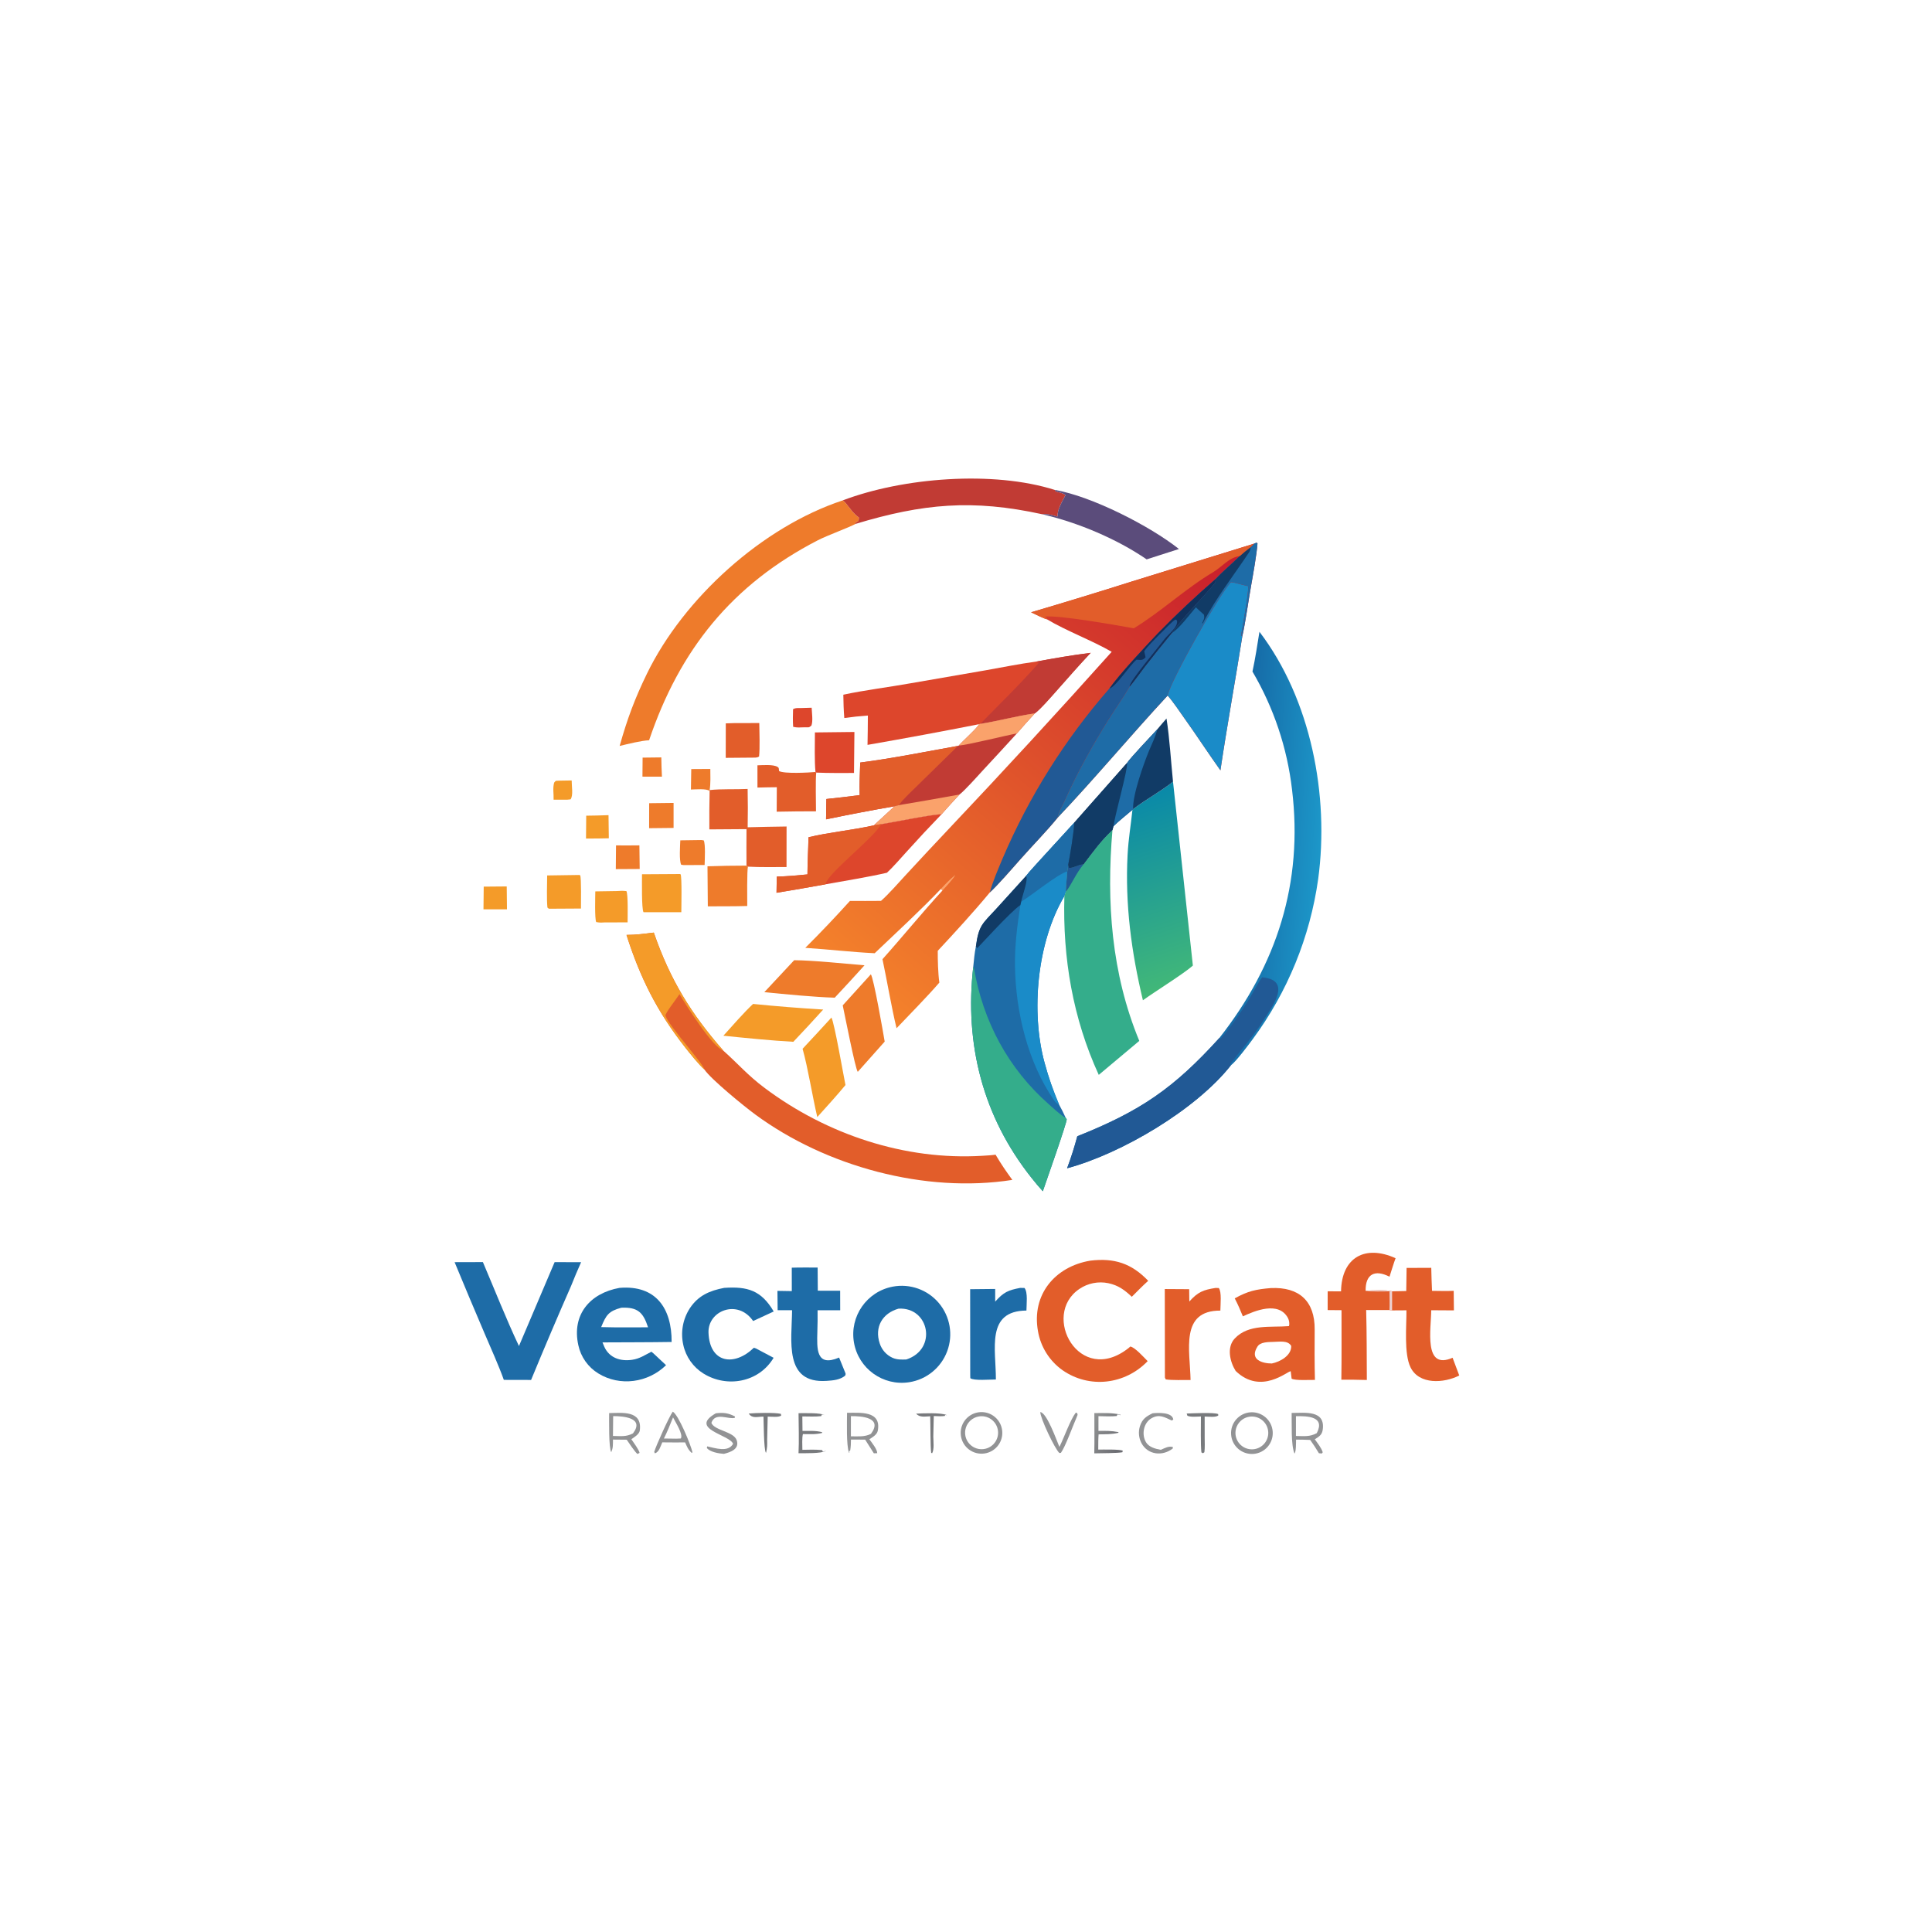 <svg version="1.1" xmlns="http://www.w3.org/2000/svg" style="display: block;" viewBox="0 0 2048 2048" width="1024" height="1024" preserveAspectRatio="none">
<defs>
	<linearGradient id="Gradient1" gradientUnits="userSpaceOnUse" x1="1191.78" y1="1526" x2="1156.86" y2="1510.84">
		<stop class="stop0" offset="0" stop-opacity="1" stop-color="rgb(106,107,113)"/>
		<stop class="stop1" offset="1" stop-opacity="1" stop-color="rgb(144,146,146)"/>
	</linearGradient>
	<linearGradient id="Gradient2" gradientUnits="userSpaceOnUse" x1="1258.68" y1="1042.09" x2="1195.02" y2="847.004">
		<stop class="stop0" offset="0" stop-opacity="1" stop-color="rgb(66,184,120)"/>
		<stop class="stop1" offset="1" stop-opacity="1" stop-color="rgb(9,137,169)"/>
	</linearGradient>
	<linearGradient id="Gradient3" gradientUnits="userSpaceOnUse" x1="1320.38" y1="861.415" x2="1400.21" y2="866.355">
		<stop class="stop0" offset="0" stop-opacity="1" stop-color="rgb(22,108,168)"/>
		<stop class="stop1" offset="1" stop-opacity="1" stop-color="rgb(28,150,200)"/>
	</linearGradient>
	<linearGradient id="Gradient4" gradientUnits="userSpaceOnUse" x1="1284.21" y1="576.025" x2="889.863" y2="1032.14">
		<stop class="stop0" offset="0" stop-opacity="1" stop-color="rgb(200,30,44)"/>
		<stop class="stop1" offset="1" stop-opacity="1" stop-color="rgb(244,130,43)"/>
	</linearGradient>
</defs>
<path transform="translate(0,0)" fill="rgb(255,255,255)" d="M 0 0 L 2048 0 L 2048 2048 L 0 2048 L 0 0 z"/>
<path transform="translate(0,0)" fill="url(#Gradient4)" d="M 1329.27 576.345 L 1332.01 575.196 L 1333 576.062 C 1332.16 587.671 1328.27 609.309 1326.14 621.304 C 1323.25 637.547 1320.48 658.298 1316.98 674.142 C 1309.49 721.306 1300.68 769.692 1293.7 816.587 C 1280.71 798.395 1268.54 779.588 1255.55 761.419 C 1250.3 754.084 1243.53 743.766 1237.74 737.331 C 1198.81 779.31 1160.03 825.821 1121.2 866.705 C 1109.78 880.794 1093.75 897.151 1081.53 911.002 C 1073.67 919.903 1057.58 938.466 1049.3 945.992 C 1032.31 966.527 1012.25 988.4 994.058 1007.9 C 993.988 1017.18 994.397 1032.44 995.758 1041.59 C 982.146 1057.31 964.841 1074.72 950.377 1089.97 C 944.993 1067.81 940.38 1039.91 935.462 1016.8 C 956.93 992.8 977.104 967.87 999.021 944.001 L 997.459 942.252 C 975.853 964.941 950.055 988.686 927.205 1010.46 C 902.668 1009.27 878.195 1006.35 853.63 1004.77 C 869.843 988.604 885.628 972.016 900.968 955.021 C 911.855 955.147 922.983 955.007 933.892 954.974 C 941.693 948.189 953.208 935.007 960.543 927.082 C 975.26 911.142 990.065 895.283 1004.96 879.506 C 1063.65 817.459 1121.49 754.599 1178.44 690.945 C 1157.74 678.963 1129.86 668.549 1109.78 656.454 C 1107.32 656.135 1096.03 650.489 1093 649.06 C 1128.9 638.479 1164.7 627.535 1200.38 616.23 L 1329.27 576.345 z"/>
<path transform="translate(0,0)" fill="rgb(26,139,200)" d="M 1237.74 737.331 C 1240.66 722.016 1293.09 629.051 1304.8 617.153 C 1306.95 616.909 1318.44 620.43 1322.94 621.287 C 1324.52 625.301 1316.67 666.388 1315.6 673.78 L 1316.98 674.142 C 1309.49 721.306 1300.68 769.692 1293.7 816.587 C 1280.71 798.395 1268.54 779.588 1255.55 761.419 C 1250.3 754.084 1243.53 743.766 1237.74 737.331 z"/>
<path transform="translate(0,0)" fill="rgb(30,108,167)" d="M 1329.27 576.345 L 1332.01 575.196 L 1333 576.062 C 1332.16 587.671 1328.27 609.309 1326.14 621.304 C 1323.25 637.547 1320.48 658.298 1316.98 674.142 L 1315.6 673.78 C 1316.67 666.388 1324.52 625.301 1322.94 621.287 C 1318.44 620.43 1306.95 616.909 1304.8 617.153 C 1293.09 629.051 1240.66 722.016 1237.74 737.331 C 1198.81 779.31 1160.03 825.821 1121.2 866.705 C 1121.16 862.617 1126.99 852.741 1129.04 848.159 C 1142.71 817.702 1157.59 791.056 1175.19 762.681 C 1182.05 751.614 1191 739.105 1197.21 728.428 L 1197.7 727.578 C 1199.84 725.432 1211.02 710.116 1213.53 706.85 C 1222.89 694.757 1232.45 682.821 1242.2 671.047 C 1253.42 654.752 1275.37 633.559 1288.25 617.565 C 1288.41 616.268 1288.57 614.971 1288.74 613.675 C 1295.75 606.106 1306.4 597.156 1314.23 589.406 C 1318.45 585.661 1321.13 583.417 1325.7 580.054 L 1329.27 576.345 z"/>
<path transform="translate(0,0)" fill="rgb(17,59,102)" d="M 1314.23 589.406 C 1318.45 585.661 1321.13 583.417 1325.7 580.054 C 1325.48 582.074 1325.37 583.555 1324.2 585.314 C 1307.95 609.693 1288.44 634.743 1275.03 660.735 L 1274.29 660.665 C 1275.92 656.898 1277.17 655.493 1276.19 651.535 C 1273.5 649.04 1270.16 646.287 1267.72 643.737 C 1260.72 651.782 1250.44 665.982 1242.2 671.047 C 1253.42 654.752 1275.37 633.559 1288.25 617.565 C 1288.41 616.268 1288.57 614.971 1288.74 613.675 C 1295.75 606.106 1306.4 597.156 1314.23 589.406 z"/>
<path transform="translate(0,0)" fill="rgb(33,89,149)" d="M 1288.74 613.675 C 1288.57 614.971 1288.41 616.268 1288.25 617.565 C 1275.37 633.559 1253.42 654.752 1242.2 671.047 C 1232.45 682.821 1222.89 694.757 1213.53 706.85 C 1211.02 710.116 1199.84 725.432 1197.7 727.578 L 1197.21 728.428 C 1191 739.105 1182.05 751.614 1175.19 762.681 C 1157.59 791.056 1142.71 817.702 1129.04 848.159 C 1126.99 852.741 1121.16 862.617 1121.2 866.705 C 1109.78 880.794 1093.75 897.151 1081.53 911.002 C 1073.67 919.903 1057.58 938.466 1049.3 945.992 C 1051.58 936.281 1058.9 919.268 1062.9 909.773 C 1090.91 844.213 1129.09 783.481 1176.03 729.818 C 1187.35 713.856 1214.17 685.339 1227.71 671.061 C 1247.22 651.064 1267.58 631.917 1288.74 613.675 z"/>
<path transform="translate(0,0)" fill="rgb(17,48,91)" d="M 1288.74 613.675 C 1288.57 614.971 1288.41 616.268 1288.25 617.565 C 1275.37 633.559 1253.42 654.752 1242.2 671.047 C 1232.45 682.821 1222.89 694.757 1213.53 706.85 C 1211.02 710.116 1199.84 725.432 1197.7 727.578 L 1197.49 727.27 C 1197.56 721.923 1228.95 684.96 1234 678.01 C 1237.84 672.734 1249.45 664.563 1247.57 657.547 L 1245.98 656.694 C 1241.65 659.339 1233.92 668.118 1229.13 672.472 C 1225.03 676.709 1215.59 685.862 1212.93 690.436 C 1213.44 692.524 1213.9 694.622 1214.33 696.729 C 1211.3 700.33 1209.27 699.564 1204.75 699.284 C 1197.53 705.093 1182.72 728.404 1176.03 729.818 C 1187.35 713.856 1214.17 685.339 1227.71 671.061 C 1247.22 651.064 1267.58 631.917 1288.74 613.675 z"/>
<path transform="translate(0,0)" fill="rgb(226,93,42)" d="M 1093 649.06 C 1128.9 638.479 1164.7 627.535 1200.38 616.23 L 1329.27 576.345 L 1325.7 580.054 C 1321.13 583.417 1318.45 585.661 1314.23 589.406 C 1302.5 591.044 1295.59 600.828 1285.79 606.639 C 1257.18 623.594 1229.93 649.094 1201.87 666.028 C 1184.44 662.913 1121.87 651.726 1107.51 653.663 L 1109.52 654.977 L 1109.78 656.454 C 1107.32 656.135 1096.03 650.489 1093 649.06 z"/>
<path transform="translate(0,0)" fill="rgb(250,162,107)" d="M 997.459 942.252 C 1002.98 936.252 1006.2 932.925 1012.38 927.684 C 1012.27 929.695 1001.22 941.626 999.021 944.001 L 997.459 942.252 z"/>
<path transform="translate(0,0)" fill="rgb(30,108,167)" d="M 1138.67 872.155 C 1138.78 880.284 1134.08 908.074 1132.31 916.939 C 1131.95 919.22 1131.64 921.51 1131.39 923.807 C 1130.85 930.684 1130.06 938.515 1129.78 945.325 L 1128.29 949.836 C 1099.28 998.793 1092.49 1072.45 1107.32 1126.75 C 1111.68 1142.73 1116.23 1155.56 1122.63 1170.83 C 1125.39 1175.89 1127.31 1179.61 1129.68 1184.9 L 1130.74 1186.48 C 1131.13 1189.74 1108.4 1254.07 1105.44 1262.78 C 1101.27 1258.19 1097.27 1253.45 1093.45 1248.57 C 1041.87 1183.68 1022.33 1106.72 1031.67 1024.86 C 1032.42 1017.74 1033.03 1010.3 1034.48 1003.31 C 1037.61 980.424 1041.44 979.374 1056.57 962.83 C 1066.88 951.556 1077.6 939.656 1087.89 928.29 C 1089.38 925.984 1101.28 913.044 1103.49 910.607 L 1138.67 872.155 z"/>
<path transform="translate(0,0)" fill="rgb(52,173,139)" d="M 1031.67 1024.86 C 1031.93 1025.32 1032.19 1025.78 1032.45 1026.23 C 1041.91 1082.37 1068.66 1132.58 1111.7 1170.45 C 1116.03 1174.27 1124.51 1182.38 1129.68 1184.9 L 1130.74 1186.48 C 1131.13 1189.74 1108.4 1254.07 1105.44 1262.78 C 1101.27 1258.19 1097.27 1253.45 1093.45 1248.57 C 1041.87 1183.68 1022.33 1106.72 1031.67 1024.86 z"/>
<path transform="translate(0,0)" fill="rgb(26,139,200)" d="M 1138.67 872.155 C 1138.78 880.284 1134.08 908.074 1132.31 916.939 C 1131.95 919.22 1131.64 921.51 1131.39 923.807 C 1130.85 930.684 1130.06 938.515 1129.78 945.325 L 1128.29 949.836 C 1099.28 998.793 1092.49 1072.45 1107.32 1126.75 C 1111.68 1142.73 1116.23 1155.56 1122.63 1170.83 C 1119.99 1169.6 1119.22 1169 1117.42 1166.41 C 1089.43 1126.18 1076.59 1072.33 1075.92 1023.89 C 1075.61 1001.41 1078.38 981.012 1081.64 959.409 L 1082.48 955.871 C 1083.72 949.513 1090.08 932.962 1087.89 928.29 C 1089.38 925.984 1101.28 913.044 1103.49 910.607 L 1138.67 872.155 z"/>
<path transform="translate(0,0)" fill="rgb(30,108,167)" d="M 1138.67 872.155 C 1138.78 880.284 1134.08 908.074 1132.31 916.939 C 1131.95 919.22 1131.64 921.51 1131.39 923.807 C 1121.45 926.24 1093.51 949.216 1082.48 955.871 C 1083.72 949.513 1090.08 932.962 1087.89 928.29 C 1089.38 925.984 1101.28 913.044 1103.49 910.607 L 1138.67 872.155 z"/>
<path transform="translate(0,0)" fill="rgb(17,59,102)" d="M 1087.89 928.29 C 1090.08 932.962 1083.72 949.513 1082.48 955.871 L 1081.64 959.409 C 1071.33 966.227 1036.4 1004.94 1035.98 1005.06 L 1034.48 1003.31 C 1037.61 980.424 1041.44 979.374 1056.57 962.83 C 1066.88 951.556 1077.6 939.656 1087.89 928.29 z"/>
<path transform="translate(0,0)" fill="url(#Gradient3)" d="M 1335.07 669.711 C 1389.64 741.393 1409.32 843.414 1397.33 931.795 C 1388.69 993.298 1364.82 1051.67 1327.9 1101.61 C 1323.49 1107.63 1310.24 1125.32 1304.76 1129.32 C 1267.78 1176.3 1188.71 1222.96 1131.16 1238.41 C 1135.32 1227.29 1138.94 1215.96 1141.99 1204.48 C 1209.03 1177.79 1244.3 1153.57 1292.56 1100.32 C 1353.5 1022.82 1381.6 935.763 1369.6 836.919 C 1364.47 792.772 1350.19 750.182 1327.66 711.869 C 1330.68 697.999 1332.8 683.743 1335.07 669.711 z"/>
<path transform="translate(0,0)" fill="rgb(33,89,149)" d="M 1292.56 1100.32 L 1293.91 1101.07 C 1305.07 1088.93 1315.11 1073.24 1323.97 1059.31 C 1327.13 1054.35 1334.71 1039.37 1338.02 1036.04 C 1370.53 1038.83 1347.97 1068.15 1339.25 1081.78 C 1328.28 1098.95 1316.09 1112.38 1303.78 1128.13 L 1304.76 1129.32 C 1267.78 1176.3 1188.71 1222.96 1131.16 1238.41 C 1135.32 1227.29 1138.94 1215.96 1141.99 1204.48 C 1209.03 1177.79 1244.3 1153.57 1292.56 1100.32 z"/>
<path transform="translate(0,0)" fill="rgb(226,93,42)" d="M 664.109 991.058 C 674.356 991.047 682.942 989.833 693.055 988.591 C 710.333 1038.58 732.433 1074.58 766.873 1113.85 C 782.912 1128.15 792.463 1139.74 810.733 1153.41 C 876.411 1202.55 959.158 1230.24 1041.45 1225.18 C 1045.87 1224.9 1051 1224.65 1055.34 1224 C 1061.43 1234.3 1066.1 1241.09 1073.11 1250.75 C 980.702 1265.22 875.447 1236.51 800.614 1181.41 C 789.047 1172.9 753.862 1144.31 746.629 1133.67 C 741.248 1129 731.014 1116.27 726.25 1110.2 C 696.658 1072.5 678.597 1036.53 664.109 991.058 z"/>
<path transform="translate(0,0)" fill="rgb(244,155,41)" d="M 664.109 991.058 C 674.356 991.047 682.942 989.833 693.055 988.591 C 710.333 1038.58 732.433 1074.58 766.873 1113.85 C 754.655 1109.23 728.05 1066.57 720.267 1053.86 C 717.575 1058.18 704.791 1074.32 705.454 1076.61 C 708.536 1087.25 745.617 1127.51 746.629 1133.67 C 741.248 1129 731.014 1116.27 726.25 1110.2 C 696.658 1072.5 678.597 1036.53 664.109 991.058 z"/>
<path transform="translate(0,0)" fill="rgb(221,70,44)" d="M 1098.36 701.32 C 1116.17 697.986 1138.15 694.239 1156.19 692.027 C 1143.96 705.033 1132.51 718.154 1120.7 731.48 C 1115.61 737.227 1102.58 752.275 1096.94 756.218 C 1077.55 758.964 1058.49 764.214 1039.13 767.35 L 1037.81 767.68 C 998.493 775.422 959.091 782.73 919.611 789.602 C 919.891 779.405 919.868 768.756 919.978 758.522 C 911.619 759.078 903.284 759.948 894.99 761.131 C 894.286 752.547 894.106 745.05 893.961 736.422 C 915.153 731.791 943.383 728.242 965.681 724.226 L 1044.26 710.628 C 1061.86 707.536 1080.8 703.66 1098.36 701.32 z"/>
<path transform="translate(0,0)" fill="rgb(193,59,52)" d="M 1098.36 701.32 C 1116.17 697.986 1138.15 694.239 1156.19 692.027 C 1143.96 705.033 1132.51 718.154 1120.7 731.48 C 1115.61 737.227 1102.58 752.275 1096.94 756.218 C 1077.55 758.964 1058.49 764.214 1039.13 767.35 C 1061.23 744.669 1080.1 726.709 1101.41 702.465 C 1099.93 702.313 1099.64 702.031 1098.36 701.32 z"/>
<path transform="translate(0,0)" fill="url(#Gradient2)" d="M 1243.44 828.621 L 1264.49 1023.56 C 1255.51 1031.69 1223.86 1051.42 1211.53 1060.33 C 1199.33 1009.39 1192.51 958.582 1195.3 906.023 C 1196.2 889.199 1198.72 874.812 1200.44 858.398 L 1201.14 857.754 C 1214.86 847.267 1231.1 838.528 1243.44 828.621 z"/>
<path transform="translate(0,0)" fill="rgb(52,173,139)" d="M 1148.62 916.112 C 1158.78 902.708 1166.86 891.313 1179.26 879.715 C 1172.72 955.975 1178.07 1031.79 1207.69 1103.38 L 1164.73 1139.41 C 1137.25 1079.44 1126.37 1015.53 1128.29 949.836 L 1129.78 945.325 C 1130.06 938.515 1130.85 930.684 1131.39 923.807 C 1131.64 921.51 1131.95 919.22 1132.31 916.939 L 1133.09 919.847 C 1136.97 920.576 1142.11 916.718 1148.62 916.112 z"/>
<path transform="translate(0,0)" fill="rgb(33,89,149)" d="M 1131.39 923.807 C 1131.64 921.51 1131.95 919.22 1132.31 916.939 L 1133.09 919.847 C 1136.97 920.576 1142.11 916.718 1148.62 916.112 C 1139.89 926.783 1136.29 937.197 1129.78 945.325 C 1130.06 938.515 1130.85 930.684 1131.39 923.807 z"/>
<path transform="translate(0,0)" fill="rgb(193,59,52)" d="M 1039.13 767.35 C 1058.49 764.214 1077.55 758.964 1096.94 756.218 C 1090.5 763.2 1084.17 770.284 1077.95 777.467 C 1065.88 790.715 1053.73 803.9 1041.52 817.019 C 1036.6 822.388 1022.46 838.274 1017.04 842.258 C 1010.59 849.154 1004.24 856.148 998.008 863.238 C 989.462 862.939 946.25 871.808 934.312 873.663 L 926.334 874.881 L 948.292 854.652 C 924.006 858.879 899.792 863.508 875.659 868.538 L 876.016 846.987 C 887.792 845.776 899.55 844.395 911.286 842.846 C 910.974 831.217 911.471 819.947 911.873 808.333 C 944.754 804.148 982.51 796.603 1015.45 790.688 L 1016.28 790.356 C 1020.51 785.484 1036.89 770.844 1037.81 767.68 L 1039.13 767.35 z"/>
<path transform="translate(0,0)" fill="rgb(226,93,42)" d="M 911.873 808.333 C 944.754 804.148 982.51 796.603 1015.45 790.688 L 973.947 831.359 C 968.162 837.061 957.112 847.264 952.749 853.503 L 948.292 854.652 C 924.006 858.879 899.792 863.508 875.659 868.538 L 876.016 846.987 C 887.792 845.776 899.55 844.395 911.286 842.846 C 910.974 831.217 911.471 819.947 911.873 808.333 z"/>
<path transform="translate(0,0)" fill="rgb(250,162,107)" d="M 952.749 853.503 C 974.2 849.883 995.629 846.135 1017.04 842.258 C 1010.59 849.154 1004.24 856.148 998.008 863.238 C 989.462 862.939 946.25 871.808 934.312 873.663 L 926.334 874.881 L 948.292 854.652 L 952.749 853.503 z"/>
<path transform="translate(0,0)" fill="rgb(250,162,107)" d="M 1039.13 767.35 C 1058.49 764.214 1077.55 758.964 1096.94 756.218 C 1090.5 763.2 1084.17 770.284 1077.95 777.467 C 1065.01 779.869 1026.01 789.632 1016.28 790.356 C 1020.51 785.484 1036.89 770.844 1037.81 767.68 L 1039.13 767.35 z"/>
<path transform="translate(0,0)" fill="rgb(238,123,43)" d="M 656.859 790.736 C 664.863 762.226 672.789 740.819 685.782 714.12 C 724.785 633.976 808.283 558.509 893.331 530.435 C 897.507 532.801 902.839 543.501 910.468 548.548 C 910.209 552.588 910.479 552.16 906.645 554.251 L 906.882 555.353 C 900.181 559.146 877.196 567.428 867.029 572.665 C 775.871 619.618 720.425 688.953 688.072 784.709 C 679.605 785.088 665.475 788.674 656.859 790.736 z"/>
<path transform="translate(0,0)" fill="rgb(30,108,167)" d="M 946.33 1363.89 C 964.574 1360.44 983.265 1367.09 995.225 1381.29 C 1007.18 1395.5 1010.56 1415.05 1004.04 1432.44 C 997.528 1449.83 982.144 1462.35 963.795 1465.21 C 936.065 1469.52 910.001 1450.8 905.233 1423.14 C 900.466 1395.48 918.756 1369.12 946.33 1363.89 z"/>
<path transform="translate(0,0)" fill="rgb(255,255,255)" d="M 952.489 1387.23 C 985.036 1385.34 994.012 1430.2 960.784 1441.09 C 955.816 1441.29 950.835 1441.42 946.198 1439.37 C 939.702 1436.45 934.746 1430.92 932.558 1424.14 C 926.795 1406.84 935.217 1392.15 952.489 1387.23 z"/>
<path transform="translate(0,0)" fill="rgb(30,108,167)" d="M 656.654 1365.21 C 695.375 1361.95 712.157 1387.03 711.955 1422.54 C 687.682 1422.93 662.978 1422.85 638.669 1423 C 639.274 1424.57 639.918 1426.12 640.602 1427.66 C 646.001 1439.58 657.834 1443.24 670.081 1441.44 C 678.253 1440.23 683.46 1436.44 690.529 1432.88 L 692.8 1434.76 L 706.034 1447.14 C 687.015 1465.81 657.097 1469.97 634.284 1455.93 C 623.361 1449.26 615.672 1438.38 613.027 1425.86 C 605.936 1393.42 625.516 1370.83 656.654 1365.21 z"/>
<path transform="translate(0,0)" fill="rgb(255,255,255)" d="M 658.62 1386.24 C 676.194 1385.43 681.882 1391.41 686.963 1407.01 L 665.911 1407.07 C 656.364 1407.13 646.817 1407.04 637.274 1406.78 C 642.439 1394.08 645.139 1389.83 658.62 1386.24 z"/>
<path transform="translate(0,0)" fill="rgb(30,108,167)" d="M 587.929 1337.91 L 615.988 1337.99 C 612.257 1346.33 608.701 1354.76 605.323 1363.25 C 590.823 1396.27 576.708 1429.45 562.981 1462.8 L 534.084 1462.73 C 529.068 1448.51 519.822 1427.93 513.832 1413.88 C 503.025 1388.64 492.379 1363.33 481.895 1337.95 L 511.892 1337.87 C 524.2 1366.76 536.791 1398.72 550.11 1426.87 L 587.929 1337.91 z"/>
<path transform="translate(0,0)" fill="rgb(226,93,42)" d="M 1155.92 1336.32 C 1181.33 1333.29 1199.51 1339.29 1217.15 1357.71 C 1211.29 1362.93 1205.36 1369.06 1199.75 1374.64 C 1192.17 1367.48 1185.46 1362.47 1174.81 1360.22 C 1164.21 1358.04 1153.18 1360.24 1144.22 1366.31 C 1103.03 1394.01 1144.21 1470.22 1196.37 1428.96 L 1198.19 1427.37 C 1203.1 1428.18 1212.48 1438.77 1216.56 1442.87 C 1192.68 1467.7 1154.88 1472.28 1126.42 1452.53 C 1112.55 1442.73 1103.14 1427.8 1100.29 1411.05 C 1093.37 1372.45 1118.25 1342.53 1155.92 1336.32 z"/>
<path transform="translate(0,0)" fill="rgb(226,93,42)" d="M 1347.09 1365.41 C 1377.14 1364.02 1393.87 1379.17 1393.61 1409.4 C 1393.45 1426.94 1393.45 1445.26 1393.88 1462.77 C 1388.52 1462.65 1372.78 1463.66 1369.17 1461.41 L 1368.22 1453.63 C 1365.52 1452.72 1336.86 1479.43 1309.82 1453.23 C 1303.75 1443.5 1300.13 1428.18 1308.86 1418.87 C 1323.58 1403.2 1347.03 1407.34 1366.3 1405.74 C 1367.26 1403.46 1366.46 1399.39 1365.36 1397.31 C 1355.48 1378.64 1329.62 1389.77 1317.49 1395.38 C 1314.59 1388.26 1312.39 1383.12 1308.87 1376.32 C 1322.89 1368.56 1331.27 1366.73 1347.09 1365.41 z"/>
<path transform="translate(0,0)" fill="rgb(255,255,255)" d="M 1349.37 1422.47 C 1356.28 1422.4 1365.18 1420.52 1368.73 1426.74 C 1369.14 1436.87 1356.97 1443.62 1348.2 1445.35 C 1338.5 1445.36 1323.95 1441.51 1333.02 1427.33 C 1336.07 1422.57 1343.99 1422.64 1349.37 1422.47 z"/>
<path transform="translate(0,0)" fill="rgb(221,70,44)" d="M 934.312 873.663 C 946.25 871.808 989.462 862.939 998.008 863.238 C 985.466 876.223 973.153 889.428 961.074 902.846 C 955.069 909.425 946.552 919.335 940.178 925.151 C 920.203 929.754 895.434 933.75 875.068 937.408 C 857.787 940.554 840.478 943.544 823.143 946.378 L 823.417 929.223 C 834.798 928.941 844.679 928.033 855.935 926.913 C 855.941 914.277 856.81 900.455 857.031 887.542 C 878.157 882.331 903.821 880.026 926.334 874.881 L 934.312 873.663 z"/>
<path transform="translate(0,0)" fill="rgb(226,93,42)" d="M 926.334 874.881 L 934.312 873.663 C 923.889 890.521 876.921 926.048 875.068 937.408 C 857.787 940.554 840.478 943.544 823.143 946.378 L 823.417 929.223 C 834.798 928.941 844.679 928.033 855.935 926.913 C 855.941 914.277 856.81 900.455 857.031 887.542 C 878.157 882.331 903.821 880.026 926.334 874.881 z"/>
<path transform="translate(0,0)" fill="rgb(193,59,52)" d="M 893.331 530.435 C 957.088 506.191 1052.91 498.604 1118.2 519.365 L 1119.05 520.927 C 1122.4 521.88 1127.46 522.687 1129.41 524.965 C 1126.31 530.806 1120.51 540.766 1121.23 546.677 C 1121.1 546.988 1120.96 547.299 1120.83 547.611 C 1115.35 546.14 1110.51 544.419 1104.86 545.136 C 1030.97 528.964 978.274 533.829 906.882 555.353 L 906.645 554.251 C 910.479 552.16 910.209 552.588 910.468 548.548 C 902.839 543.501 897.507 532.801 893.331 530.435 z"/>
<path transform="translate(0,0)" fill="rgb(17,59,102)" d="M 1236.54 761.68 C 1239.86 782.559 1241.24 807.269 1243.44 828.621 C 1231.1 838.528 1214.86 847.267 1201.14 857.754 L 1200.44 858.398 C 1194.33 863.595 1185.89 870.369 1180.32 875.85 L 1179.26 879.715 C 1166.86 891.313 1158.78 902.708 1148.62 916.112 C 1142.11 916.718 1136.97 920.576 1133.09 919.847 L 1132.31 916.939 C 1134.08 908.074 1138.78 880.284 1138.67 872.155 L 1194.73 808.723 C 1198.29 803.292 1221.06 779.308 1226.67 773.221 C 1229.87 769.451 1233.24 765.31 1236.54 761.68 z"/>
<path transform="translate(0,0)" fill="rgb(17,59,102)" d="M 1194.73 808.723 C 1195.88 814.792 1182.03 863.055 1180.32 875.85 L 1179.26 879.715 C 1166.86 891.313 1158.78 902.708 1148.62 916.112 C 1142.11 916.718 1136.97 920.576 1133.09 919.847 L 1132.31 916.939 C 1134.08 908.074 1138.78 880.284 1138.67 872.155 L 1194.73 808.723 z"/>
<path transform="translate(0,0)" fill="rgb(30,108,167)" d="M 1226.67 773.221 C 1225.4 779.896 1220.78 789.077 1218.11 795.588 C 1212.11 810.237 1200.46 842.875 1201.14 857.754 L 1200.44 858.398 C 1194.33 863.595 1185.89 870.369 1180.32 875.85 C 1182.03 863.055 1195.88 814.792 1194.73 808.723 C 1198.29 803.292 1221.06 779.308 1226.67 773.221 z"/>
<path transform="translate(0,0)" fill="rgb(30,108,167)" d="M 767.603 1365.2 C 792.293 1363.51 807.002 1367.79 820.16 1390.23 L 798.348 1400.33 C 782.077 1376.63 750.178 1389.36 751.039 1412.7 C 752.235 1445.12 778.359 1448.82 799.15 1428.66 L 801.329 1429.4 C 807.548 1432.75 813.792 1436.06 820.063 1439.32 C 804.43 1465.45 770.66 1471.45 745.741 1456.04 C 734.781 1449.24 727.049 1438.28 724.314 1425.68 C 721.305 1412.34 723.795 1398.35 731.222 1386.86 C 740.225 1373.2 752.389 1368.15 767.603 1365.2 z"/>
<path transform="translate(0,0)" fill="rgb(226,93,42)" d="M 1421.56 1368.88 C 1422.13 1332.68 1447.34 1319.23 1479.37 1333.75 C 1477.15 1339.72 1474.93 1347.21 1472.93 1353.38 C 1457.46 1345.41 1447.36 1350.47 1447.61 1368.32 C 1453.99 1367.71 1469.87 1367.07 1475.71 1368.83 C 1475.73 1375.47 1475.87 1382.48 1475.73 1389.08 L 1472.94 1388.72 L 1448.2 1388.68 C 1448.87 1413.09 1448.75 1438.36 1448.91 1462.85 C 1439.9 1462.58 1430.89 1462.48 1421.88 1462.56 C 1422.27 1438.27 1422.01 1413.21 1422.06 1388.85 L 1407.37 1388.73 L 1407.39 1368.84 L 1421.56 1368.88 z"/>
<path transform="translate(0,0)" fill="rgb(236,209,208)" d="M 1447.61 1368.32 C 1453.99 1367.71 1469.87 1367.07 1475.71 1368.83 C 1475.73 1375.47 1475.87 1382.48 1475.73 1389.08 L 1472.94 1388.72 C 1473.21 1382.82 1472.96 1374.92 1472.94 1368.87 C 1465.48 1368.91 1454.73 1369.32 1447.61 1368.32 z"/>
<path transform="translate(0,0)" fill="rgb(30,108,167)" d="M 839.313 1343.8 C 848.015 1343.49 857.925 1343.68 866.725 1343.64 L 866.897 1368.2 L 890.599 1368.22 L 890.644 1388.93 L 866.664 1388.93 C 866.838 1396.36 866.62 1404.2 866.428 1411.64 C 865.964 1429.55 864.806 1449.59 889.48 1439.07 L 896.102 1455.38 C 896.592 1457.07 896.518 1456.1 895.871 1458.31 C 890.196 1462.78 883.278 1463.31 876.268 1463.79 C 830.673 1466.87 839.318 1421.2 839.642 1388.9 L 824.339 1388.89 L 824.116 1368.38 L 839.348 1368.63 L 839.313 1343.8 z"/>
<path transform="translate(0,0)" fill="rgb(226,93,42)" d="M 1491.05 1344.05 L 1517.2 1343.95 C 1517.44 1352 1517.56 1360.35 1518 1368.36 C 1525.45 1368.43 1533.61 1368.68 1540.99 1368.33 L 1541.21 1389.06 L 1517.15 1388.91 C 1517.09 1408.35 1508.63 1453.02 1539.8 1439.27 L 1546.87 1458.09 C 1530.46 1466.4 1504.31 1467.97 1495.24 1449.48 C 1488.09 1434.91 1491.06 1405.42 1490.89 1388.99 L 1475.73 1389.08 C 1475.87 1382.48 1475.73 1375.47 1475.71 1368.83 L 1490.68 1368.54 L 1491.05 1344.05 z"/>
<path transform="translate(0,0)" fill="rgb(226,93,42)" d="M 752.234 837.508 C 764.741 836.115 779.657 836.959 792.517 836.31 C 792.819 849.85 792.832 863.395 792.556 876.936 C 806.302 876.576 820.05 876.305 833.8 876.122 L 833.749 919.079 C 820.932 919.064 805.497 919.402 792.909 918.695 L 791.306 917.597 C 791.144 904.819 791.303 891.726 791.316 878.92 L 751.944 879.188 C 751.828 865.616 751.923 852.043 752.229 838.474 L 752.234 837.508 z"/>
<path transform="translate(0,0)" fill="rgb(91,76,123)" d="M 1118.2 519.365 C 1157.02 525.917 1218.97 557.529 1249.74 581.97 L 1215.49 592.952 C 1183.98 571.284 1142.35 553.777 1104.86 545.136 C 1110.51 544.419 1115.35 546.14 1120.83 547.611 C 1120.96 547.299 1121.1 546.988 1121.23 546.677 C 1120.51 540.766 1126.31 530.806 1129.41 524.965 C 1127.46 522.687 1122.4 521.88 1119.05 520.927 L 1118.2 519.365 z"/>
<path transform="translate(0,0)" fill="rgb(30,108,167)" d="M 1081.42 1365.22 L 1086.01 1365.31 C 1089.77 1369.81 1088.09 1382.82 1088.07 1389.24 C 1044.79 1389.56 1055.83 1430.13 1055.68 1462.33 C 1049.86 1462.26 1032.19 1463.85 1028.58 1460.92 L 1028.48 1457.75 L 1028.4 1366.61 L 1054.93 1366.34 L 1054.94 1379.79 C 1063.87 1369.73 1068.71 1367.65 1081.42 1365.22 z"/>
<path transform="translate(0,0)" fill="rgb(226,93,42)" d="M 1288.6 1365.26 L 1291.98 1365.37 C 1295.18 1369.4 1293.69 1382.97 1293.64 1389.29 C 1250.62 1389.16 1261.47 1431.37 1262.05 1462.85 C 1254.62 1462.79 1242.43 1463.28 1235.73 1462.22 L 1234.85 1460.24 L 1234.73 1366.44 L 1260.57 1366.6 L 1260.73 1379.66 C 1269.91 1369.44 1275.59 1367.31 1288.6 1365.26 z"/>
<path transform="translate(0,0)" fill="rgb(238,123,43)" d="M 841.859 1017.86 C 863.153 1018.06 894.522 1021.46 916.424 1023.25 C 906.01 1034.79 895.489 1046.23 884.862 1057.58 C 863.307 1056.98 832.08 1053.89 810.216 1051.75 L 841.859 1017.86 z"/>
<path transform="translate(0,0)" fill="rgb(244,155,41)" d="M 798.294 1064.22 C 823.03 1066.69 847.812 1068.67 872.627 1070.16 C 862.219 1081.7 851.658 1093.1 840.946 1104.36 C 818.575 1103.15 789.176 1100.2 766.822 1097.91 C 776.129 1087.63 788.419 1073.41 798.294 1064.22 z"/>
<path transform="translate(0,0)" fill="rgb(244,155,41)" d="M 881.367 1078.66 C 884.525 1084.39 894.072 1139.73 896.237 1150.19 C 886.799 1161.64 876.292 1173.06 866.357 1184.15 C 861.151 1162 856.482 1132.12 850.775 1111.75 C 861.043 1100.78 871.24 1089.75 881.367 1078.66 z"/>
<path transform="translate(0,0)" fill="rgb(238,123,43)" d="M 923.13 1032.83 C 926.071 1036.37 936.342 1095.29 937.809 1104.13 L 909.263 1136.21 C 906.646 1133.12 895.2 1074.34 893.327 1065.72 L 923.13 1032.83 z"/>
<path transform="translate(0,0)" fill="rgb(226,93,42)" d="M 802.921 811.264 C 808.692 811.133 819.567 810.123 824.29 812.969 C 825.966 813.979 825.409 814.58 825.879 817.38 C 831.365 820.391 857.236 819.03 864.447 818.338 L 865.241 818.99 C 864.372 826.476 864.991 851.265 864.995 860.02 C 851.104 860.012 837.214 860.149 823.326 860.43 L 823.459 834.495 C 816.763 834.483 809.669 834.731 802.938 834.85 L 802.921 811.264 z"/>
<path transform="translate(0,0)" fill="rgb(238,123,43)" d="M 791.306 917.597 L 792.909 918.695 C 791.676 922.2 792.116 954.174 792.109 960.389 C 778.617 960.832 763.9 960.652 750.309 960.758 L 749.968 918.315 C 763.742 917.837 777.524 917.597 791.306 917.597 z"/>
<path transform="translate(0,0)" fill="rgb(221,70,44)" d="M 863.848 776.401 L 905.716 775.923 L 905.271 819.386 C 891.977 819.394 878.509 819.561 865.241 818.99 L 864.447 818.338 C 863.292 807.114 863.792 788.188 863.848 776.401 z"/>
<path transform="translate(0,0)" fill="rgb(244,155,41)" d="M 720.907 926.514 L 721.465 926.801 C 722.975 929.723 722.252 961.516 722.228 966.961 L 682.156 966.984 C 679.985 963.65 680.59 933.298 680.538 926.763 L 720.907 926.514 z"/>
<path transform="translate(0,0)" fill="rgb(146,147,149)" d="M 1325.82 1497.09 C 1337.97 1496.4 1348.39 1505.66 1349.13 1517.81 C 1349.88 1529.96 1340.66 1540.42 1328.52 1541.22 C 1316.3 1542.02 1305.76 1532.74 1305.01 1520.51 C 1304.26 1508.29 1313.59 1497.79 1325.82 1497.09 z"/>
<path transform="translate(0,0)" fill="rgb(255,255,255)" d="M 1325.3 1501.65 C 1334.71 1500.72 1343.15 1507.48 1344.29 1516.87 C 1345.43 1526.26 1338.86 1534.84 1329.5 1536.19 C 1323.26 1537.09 1317.02 1534.54 1313.19 1529.52 C 1309.37 1524.51 1308.55 1517.82 1311.06 1512.04 C 1313.58 1506.25 1319.02 1502.28 1325.3 1501.65 z"/>
<path transform="translate(0,0)" fill="rgb(146,147,149)" d="M 1036.87 1497.16 C 1043.27 1496.11 1049.81 1497.93 1054.74 1502.14 C 1059.68 1506.34 1062.51 1512.51 1062.49 1519 C 1062.45 1529.94 1054.39 1539.2 1043.56 1540.75 C 1031.59 1542.46 1020.47 1534.22 1018.64 1522.27 C 1016.8 1510.31 1024.93 1499.11 1036.87 1497.16 z"/>
<path transform="translate(0,0)" fill="rgb(255,255,255)" d="M 1037.35 1501.54 C 1046.7 1499.81 1055.71 1505.87 1057.65 1515.18 C 1059.58 1524.49 1053.73 1533.63 1044.46 1535.78 C 1038.29 1537.21 1031.82 1535.18 1027.56 1530.48 C 1023.3 1525.78 1021.92 1519.14 1023.95 1513.13 C 1025.99 1507.13 1031.11 1502.69 1037.35 1501.54 z"/>
<path transform="translate(0,0)" fill="rgb(226,93,42)" d="M 778.567 766.502 L 804.88 766.455 C 804.994 776.157 805.636 792.891 804.654 801.913 C 802.022 803.592 799.938 803.003 796.25 803.128 L 769.308 803.354 L 769.368 766.8 L 778.567 766.502 z"/>
<path transform="translate(0,0)" fill="rgb(244,155,41)" d="M 614.126 927.513 L 615.026 927.908 C 616.324 930.629 615.843 957.993 615.846 963.09 L 581.904 963.288 C 581.26 963.036 580.807 962.443 580.284 961.99 C 579.378 952.926 579.949 937.534 580.019 928.006 L 614.126 927.513 z"/>
<path transform="translate(0,0)" fill="rgb(244,155,41)" d="M 654.054 944.554 C 658.459 944.231 659.685 944.18 664.044 944.609 C 665.922 948.51 665.29 971.811 665.279 977.737 L 640.689 977.81 C 636.616 978.059 635.98 978.083 631.99 977.441 C 630.29 973.605 630.995 950.771 631.043 944.91 L 654.054 944.554 z"/>
<path transform="translate(0,0)" fill="rgb(146,147,149)" d="M 1369.19 1497.77 C 1383.08 1497.79 1405.37 1494.35 1402.1 1515.88 C 1401.29 1521.21 1397.92 1523.06 1393.74 1525.72 C 1396.78 1529.99 1400.61 1534.61 1402.16 1539.47 L 1401.17 1540.78 L 1398.09 1540.48 C 1394.96 1535.19 1392.4 1531.41 1388.85 1526.39 C 1384.11 1526.1 1378.67 1526.13 1373.86 1526.04 C 1373.86 1529.08 1373.95 1539.07 1372.24 1540.88 C 1368.33 1531.55 1369.49 1509.42 1369.19 1497.77 z"/>
<path transform="translate(0,0)" fill="rgb(255,255,255)" d="M 1373.76 1501.2 C 1385.36 1501.06 1405.16 1501.13 1395.85 1519.18 C 1388.31 1523.28 1382.39 1522.29 1373.74 1522.19 L 1373.76 1501.2 z"/>
<path transform="translate(0,0)" fill="rgb(146,147,149)" d="M 897.896 1497.63 C 911.26 1497.7 934.634 1495.02 930.473 1516.68 C 929.681 1520.8 924.806 1523.61 921.561 1525.66 C 924.291 1529.48 929.861 1536.18 929.894 1540.43 L 926.298 1540.55 L 917.082 1526.05 L 902.06 1526 C 901.987 1530.67 901.974 1532.98 901.257 1537.55 L 900.061 1538.51 L 900.45 1539.99 L 900.649 1539.53 L 899.977 1540.04 C 897 1531.79 897.873 1507.17 897.896 1497.63 z"/>
<path transform="translate(0,0)" fill="rgb(255,255,255)" d="M 902.012 1501.17 C 913.314 1501.02 936.105 1502.59 923.259 1519.91 C 916.815 1523.34 909.329 1522.58 901.986 1522.54 L 902.012 1501.17 z"/>
<path transform="translate(0,0)" fill="rgb(146,147,149)" d="M 645.709 1497.93 C 658.855 1497.81 681.097 1494.55 678.204 1516.44 C 677.696 1520.28 672.24 1523.62 669.244 1525.6 C 671.466 1528.89 677.442 1536.94 677.981 1540.13 L 675.672 1541.26 C 672.621 1538.56 666.939 1529.93 664.316 1526.15 L 649.781 1526.02 C 649.707 1529.68 650.06 1535.99 647.9 1538.79 L 648.814 1536.28 L 647.992 1539.48 C 645.11 1534.8 645.765 1505.64 645.709 1497.93 z"/>
<path transform="translate(0,0)" fill="rgb(255,255,255)" d="M 649.982 1501.13 C 660.536 1501.12 683.608 1502.85 670.974 1519.45 C 663.64 1523.28 658.232 1522.26 649.763 1522.17 L 649.982 1501.13 z"/>
<path transform="translate(0,0)" fill="rgb(146,147,149)" d="M 713.151 1496.41 C 719.279 1499.74 732.503 1532.14 734.047 1539.55 L 733.188 1540.13 C 729.16 1536.32 728.525 1534.01 726.228 1529 L 715.625 1529.06 L 702.046 1528.96 C 699.824 1533.97 698.812 1538.76 694.353 1540.63 L 693.47 1539.17 C 695.277 1532.77 709.38 1501.52 713.151 1496.41 z"/>
<path transform="translate(0,0)" fill="rgb(255,255,255)" d="M 713.448 1502.5 C 715.855 1507.38 724.539 1520.51 721.696 1524.86 L 716.838 1525.06 L 703.77 1524.88 C 707.544 1517.33 710.313 1510.31 713.448 1502.5 z"/>
<path transform="translate(0,0)" fill="rgb(238,123,43)" d="M 688.146 851.426 L 714.029 851.129 L 714.021 877.646 L 688.1 877.918 L 688.146 851.426 z"/>
<path transform="translate(0,0)" fill="rgb(238,123,43)" d="M 743.528 890.483 L 745.966 890.828 C 748.024 894.853 747.041 911.838 746.917 916.943 L 724.75 917.025 L 722.107 916.667 C 719.764 912.443 720.968 896.052 721.156 890.798 L 743.528 890.483 z"/>
<path transform="translate(0,0)" fill="rgb(238,123,43)" d="M 653.009 896.158 C 661.101 896.32 669.662 896.145 677.793 896.116 L 678.11 921.17 L 652.777 921.311 L 653.009 896.158 z"/>
<path transform="translate(0,0)" fill="rgb(244,155,41)" d="M 512.758 939.868 L 537.148 939.662 L 537.407 963.943 L 512.505 963.933 L 512.758 939.868 z"/>
<path transform="translate(0,0)" fill="rgb(244,155,41)" d="M 632.773 864.472 L 645.052 864.104 L 645.377 888.622 L 635.444 888.818 L 621.201 888.913 L 621.417 864.655 L 632.773 864.472 z"/>
<path transform="translate(0,0)" fill="rgb(146,147,149)" d="M 758.799 1498.15 C 766.902 1497.22 771.887 1497.77 779.13 1501.54 L 778.932 1502.93 C 772.578 1505.13 758.131 1496.34 754.095 1508.29 C 757.272 1516.55 777.672 1517.29 780.93 1526.7 C 784.237 1536.25 773.936 1539.49 767.349 1541.15 C 762.221 1540.85 752.354 1539.19 749.255 1534.84 L 749.708 1533.2 C 758.11 1535.01 771.853 1539.91 777.095 1530.5 C 773.644 1520.82 729.666 1514.8 758.799 1498.15 z"/>
<path transform="translate(0,0)" fill="rgb(238,123,43)" d="M 732.762 815.258 L 752.963 815.128 C 753.021 821.957 753.412 830.983 752.234 837.508 L 752.229 838.474 C 749.099 835.701 737.41 836.838 732.411 836.944 L 732.762 815.258 z"/>
<path transform="translate(0,0)" fill="url(#Gradient1)" d="M 1160.05 1497.94 C 1170.16 1497.92 1177.79 1497.44 1187.69 1499.53 L 1187.6 1500.37 L 1187.15 1499.76 L 1184.47 1499.4 L 1183.79 1501.02 C 1178.85 1501.67 1169.7 1501.28 1164.41 1501.2 L 1164.4 1516.78 C 1172.55 1516.77 1177.49 1516.57 1185.44 1518.08 L 1185.71 1518.79 C 1178.45 1520.53 1172 1520.34 1164.56 1520.49 C 1164.14 1524.64 1164.24 1532.16 1164.18 1536.6 C 1169.16 1536.65 1187.17 1536.13 1190.22 1537.87 L 1189.73 1539.45 C 1184.5 1540.49 1166.54 1540.43 1159.99 1540.61 C 1160.29 1526.67 1160.05 1511.94 1160.05 1497.94 z"/>
<path transform="translate(0,0)" fill="rgb(146,147,149)" d="M 1221.79 1498.14 C 1227.41 1497.56 1242.66 1496.77 1243.75 1504.75 L 1242.17 1505.84 C 1234.67 1502.39 1228.91 1498.67 1220.72 1503.35 C 1212.09 1508.28 1209.91 1520.71 1214.85 1528.91 C 1217.94 1534.06 1225.05 1535.94 1230.51 1536.85 C 1235.01 1534.98 1238.9 1532.54 1243.38 1533.98 L 1243.13 1535.49 C 1232.41 1543.95 1216.69 1542.32 1210.01 1529.8 C 1207.09 1524.28 1206.5 1517.81 1208.37 1511.86 C 1210.81 1504.18 1215 1501.46 1221.79 1498.14 z"/>
<path transform="translate(0,0)" fill="rgb(120,122,125)" d="M 846.49 1498.03 C 851.836 1498.08 870.93 1497.36 874.126 1500.27 C 872.568 1499.47 873.509 1499.82 871.218 1499.48 L 870.503 1501.15 C 864.969 1501.87 856.33 1501.52 850.505 1501.46 L 850.675 1516.85 C 858.194 1516.98 864.116 1516.27 871.443 1518.16 L 871.466 1518.99 C 864.889 1520.7 857.978 1520.22 851.141 1520.16 C 850.048 1523.84 850.506 1532.61 850.55 1536.86 C 858.132 1536.68 863.974 1536.5 871.504 1537.14 L 872.204 1538.76 L 874.467 1538.4 L 874.612 1537.69 L 875.216 1538.06 C 870.713 1540.93 852.724 1540.42 846.46 1540.48 C 847.149 1527.84 846.578 1510.86 846.49 1498.03 z"/>
<path transform="translate(0,0)" fill="rgb(238,123,43)" d="M 681.198 803.108 L 701.025 802.879 C 701.051 809.777 701.368 816.411 701.689 823.301 L 681.022 823.268 L 681.198 803.108 z"/>
<path transform="translate(0,0)" fill="rgb(221,70,44)" d="M 849.028 750.547 L 860.385 750.215 C 860.654 756.053 861.922 764.228 860.157 769.106 C 857.075 771.755 857.514 770.853 852.25 770.985 C 848.026 771.12 844.909 771.484 840.773 770.461 C 840.322 763.692 840.478 758.497 840.674 751.73 C 843.703 750.165 845.333 750.637 849.028 750.547 z"/>
<path transform="translate(0,0)" fill="rgb(146,147,149)" d="M 1102.75 1496.84 C 1109.76 1497.65 1119.79 1526.23 1123.01 1533.78 C 1127.92 1524.11 1134.46 1505.27 1140.18 1497.72 L 1141.64 1497.6 C 1142.74 1500.56 1142.41 1499.01 1141.04 1502.97 C 1136.99 1512.17 1129.55 1533.1 1124.63 1540.04 L 1123.05 1540.3 C 1118.23 1536.17 1102.56 1502.9 1102.75 1496.84 z"/>
<path transform="translate(0,0)" fill="rgb(244,155,41)" d="M 593.131 827.516 L 605.994 827.31 C 605.925 833.062 607.893 843.289 604.809 847.345 L 601.25 847.711 L 586.838 847.685 C 587.087 840.952 585.718 836.04 587.41 829.612 C 589.657 827.051 588.63 827.83 593.131 827.516 z"/>
<path transform="translate(0,0)" fill="rgb(120,122,125)" d="M 1257.95 1498.4 C 1264.2 1498.21 1286.9 1496.99 1291.31 1498.99 L 1291.41 1500.55 C 1288.22 1502.64 1281.63 1501.65 1277 1501.59 L 1277.01 1523.75 C 1277.05 1528.55 1277.33 1534.8 1276.71 1539.43 L 1275.14 1540.48 L 1273.55 1539.6 C 1272.57 1531.98 1273.05 1510.44 1273.04 1501.53 C 1268.8 1501.6 1262.16 1502.4 1258.69 1500.74 L 1257.95 1498.4 z"/>
<path transform="translate(0,0)" fill="rgb(120,122,125)" d="M 793.678 1498.42 C 800.784 1497.71 821.49 1497.22 827.764 1498.74 L 828.115 1500.56 C 825.365 1502.64 818.148 1501.69 813.802 1501.65 C 813.535 1509.97 813.335 1518.28 813.202 1526.6 C 813.355 1532.61 813.28 1534.02 812.126 1539.9 L 811.821 1539.8 C 809.67 1536.59 809.553 1507.37 809.338 1501.67 C 802.831 1501.62 797.423 1504.07 793.678 1498.42 z"/>
<path transform="translate(0,0)" fill="rgb(120,122,125)" d="M 971.115 1498.52 C 977.861 1498.21 998.148 1497.2 1003.79 1500.16 L 1001.72 1499.97 L 1001.78 1500.89 C 998.541 1501.57 993.294 1501.17 989.841 1501.06 C 989.627 1508.33 989.458 1515.6 989.333 1522.87 C 989.436 1528.2 990.426 1536.47 988.137 1540.44 L 987.103 1540.1 C 986.15 1533.02 986.401 1510.36 986.062 1501.31 C 980.456 1501.51 974.906 1502.83 971.115 1498.52 z"/>
</svg>